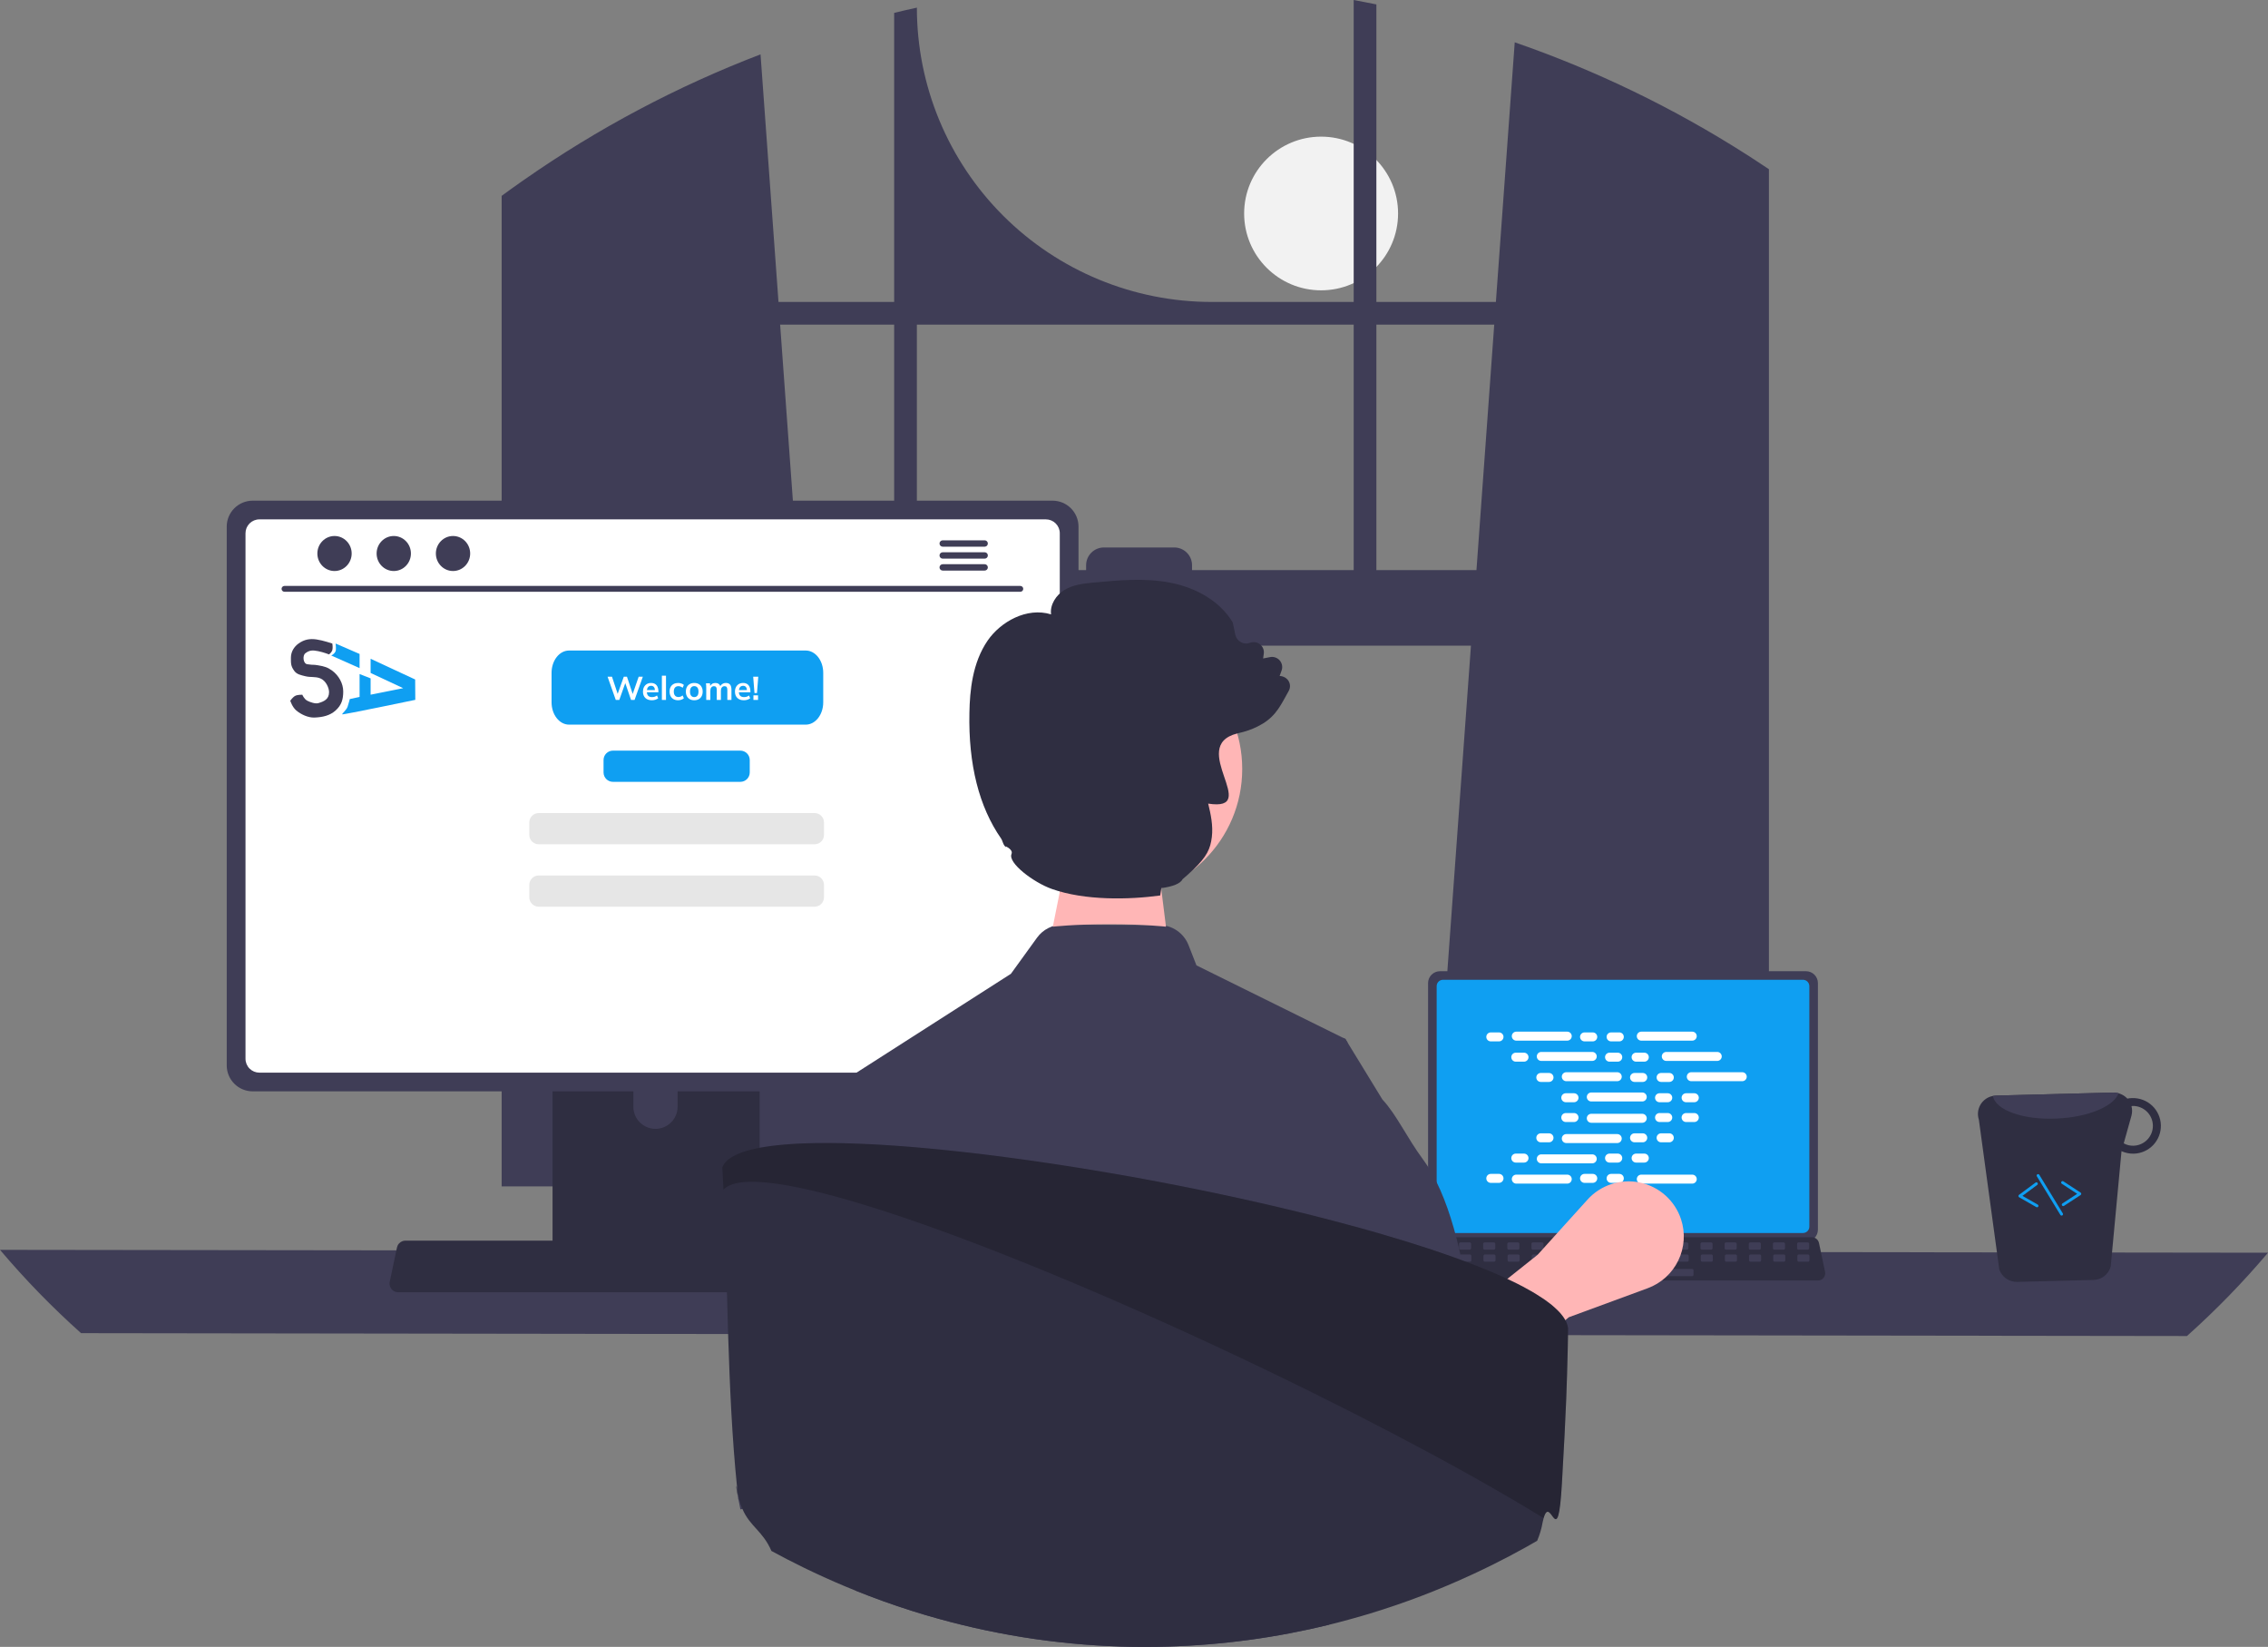 <svg width="551" height="400" viewBox="0 0 551 400" fill="none" xmlns="http://www.w3.org/2000/svg">
<rect x="0" y="0" width="551" height="400" fill="#808080" stroke="none"/>
<g id="home-avatar" clip-path="url(#clip0_2577_824)">
<path id="Vector" d="M320.956 70.515C331.283 70.515 339.655 62.16 339.655 51.852C339.655 41.544 331.283 33.188 320.956 33.188C310.63 33.188 302.258 41.544 302.258 51.852C302.258 62.16 310.63 70.515 320.956 70.515Z" fill="#F2F2F2"/>
<path id="Vector_2" d="M426.073 38.668C425.463 38.263 424.847 37.878 424.238 37.487C406.626 26.244 387.75 17.111 367.998 10.275L363.418 73.338H334.384V1.069C332.556 0.692 330.715 0.336 328.873 0V73.338H294.37C275.375 73.338 257.159 65.806 243.728 52.4C230.297 38.994 222.751 20.811 222.751 1.852V1.852C220.903 2.251 219.068 2.677 217.233 3.131V73.338H189.131L184.768 13.204C164.47 20.974 145.2 31.192 127.386 43.631C127.078 43.84 126.77 44.057 126.469 44.267C124.921 45.35 123.395 46.455 121.875 47.573V288.157H204.698L203.234 267.921L195.181 156.817H357.361L349.307 267.921L347.844 288.157H429.749V41.1C428.531 40.276 427.305 39.465 426.073 38.668ZM217.233 138.469H193.851L189.53 78.846H217.233V138.469ZM328.873 138.469H289.601V137.288C289.601 136.72 289.489 136.158 289.271 135.633C289.053 135.108 288.733 134.632 288.331 134.231C287.928 133.83 287.45 133.511 286.924 133.295C286.398 133.078 285.835 132.967 285.266 132.968H268.193C267.625 132.968 267.062 133.079 266.537 133.296C266.011 133.513 265.534 133.832 265.132 134.233C264.73 134.634 264.412 135.11 264.194 135.634C263.977 136.159 263.865 136.72 263.865 137.288V138.469H222.751V78.846H328.873V138.469ZM334.384 138.469V78.846H363.019L358.698 138.469H334.384Z" fill="#3F3D56"/>
<path id="Vector_3" d="M0 303.563C6.084 310.758 12.664 317.52 19.692 323.799L531.308 324.498C538.336 318.219 544.916 311.457 551 304.262L0 303.563Z" fill="#3F3D56"/>
<path id="Vector_4" d="M346.943 238.767V298.673C346.944 299.437 347.248 300.169 347.789 300.709C348.33 301.248 349.063 301.552 349.828 301.553H438.768C439.532 301.552 440.266 301.248 440.807 300.709C441.347 300.169 441.651 299.437 441.652 298.673V238.767C441.65 238.005 441.346 237.274 440.805 236.735C440.264 236.196 439.532 235.892 438.768 235.891H349.828C349.064 235.892 348.331 236.196 347.79 236.735C347.25 237.274 346.945 238.005 346.943 238.767V238.767Z" fill="#3F3D56"/>
<path id="Vector_5" d="M349.03 239.513V297.934C349.03 298.342 349.193 298.733 349.482 299.022C349.771 299.31 350.163 299.472 350.571 299.473H438.027C438.436 299.472 438.827 299.31 439.116 299.022C439.405 298.733 439.568 298.342 439.569 297.934V239.513C439.569 239.104 439.406 238.713 439.117 238.424C438.828 238.135 438.436 237.972 438.027 237.971H350.571C350.162 237.972 349.77 238.135 349.481 238.424C349.192 238.713 349.03 239.104 349.03 239.513V239.513Z" fill="#0F9FF2"/>
<path id="Vector_6" d="M345.083 310.357C345.246 310.56 345.453 310.725 345.689 310.837C345.924 310.95 346.183 311.008 346.444 311.006H441.677C441.938 311.006 442.195 310.948 442.43 310.836C442.665 310.724 442.872 310.561 443.036 310.359C443.2 310.157 443.317 309.921 443.378 309.669C443.44 309.416 443.444 309.153 443.39 308.899L441.912 301.89C441.851 301.604 441.719 301.338 441.528 301.116C441.338 300.894 441.095 300.723 440.821 300.619C440.623 300.541 440.412 300.502 440.199 300.502H347.916C347.704 300.502 347.493 300.541 347.295 300.619C347.021 300.723 346.778 300.894 346.587 301.116C346.397 301.338 346.265 301.604 346.203 301.89L344.725 308.899C344.673 309.153 344.677 309.416 344.739 309.668C344.801 309.92 344.919 310.155 345.083 310.357V310.357Z" fill="#2F2E41"/>
<path id="Vector_7" d="M436.932 303.521H439.181C439.37 303.521 439.523 303.368 439.523 303.18V302.105C439.523 301.917 439.37 301.764 439.181 301.764H436.932C436.743 301.764 436.59 301.917 436.59 302.105V303.18C436.59 303.368 436.743 303.521 436.932 303.521Z" fill="#3F3D56"/>
<path id="Vector_8" d="M431.065 303.521H433.315C433.504 303.521 433.657 303.368 433.657 303.18V302.105C433.657 301.917 433.504 301.764 433.315 301.764H431.065C430.877 301.764 430.724 301.917 430.724 302.105V303.18C430.724 303.368 430.877 303.521 431.065 303.521Z" fill="#3F3D56"/>
<path id="Vector_9" d="M425.199 303.521H427.448C427.637 303.521 427.79 303.368 427.79 303.18V302.105C427.79 301.917 427.637 301.764 427.448 301.764H425.199C425.01 301.764 424.857 301.917 424.857 302.105V303.18C424.857 303.368 425.01 303.521 425.199 303.521Z" fill="#3F3D56"/>
<path id="Vector_10" d="M419.332 303.521H421.582C421.771 303.521 421.924 303.368 421.924 303.18V302.105C421.924 301.917 421.771 301.764 421.582 301.764H419.332C419.144 301.764 418.991 301.917 418.991 302.105V303.18C418.991 303.368 419.144 303.521 419.332 303.521Z" fill="#3F3D56"/>
<path id="Vector_11" d="M413.466 303.521H415.716C415.905 303.521 416.058 303.368 416.058 303.18V302.105C416.058 301.917 415.905 301.764 415.716 301.764H413.466C413.278 301.764 413.125 301.917 413.125 302.105V303.18C413.125 303.368 413.278 303.521 413.466 303.521Z" fill="#3F3D56"/>
<path id="Vector_12" d="M407.6 303.521H409.85C410.038 303.521 410.191 303.368 410.191 303.18V302.105C410.191 301.917 410.038 301.764 409.85 301.764H407.6C407.411 301.764 407.258 301.917 407.258 302.105V303.18C407.258 303.368 407.411 303.521 407.6 303.521Z" fill="#3F3D56"/>
<path id="Vector_13" d="M401.734 303.521H403.983C404.172 303.521 404.325 303.368 404.325 303.18V302.105C404.325 301.917 404.172 301.764 403.983 301.764H401.734C401.545 301.764 401.392 301.917 401.392 302.105V303.18C401.392 303.368 401.545 303.521 401.734 303.521Z" fill="#3F3D56"/>
<path id="Vector_14" d="M395.868 303.521H398.117C398.306 303.521 398.459 303.368 398.459 303.18V302.105C398.459 301.917 398.306 301.764 398.117 301.764H395.868C395.679 301.764 395.526 301.917 395.526 302.105V303.18C395.526 303.368 395.679 303.521 395.868 303.521Z" fill="#3F3D56"/>
<path id="Vector_15" d="M390.001 303.521H392.251C392.44 303.521 392.593 303.368 392.593 303.18V302.105C392.593 301.917 392.44 301.764 392.251 301.764H390.001C389.813 301.764 389.66 301.917 389.66 302.105V303.18C389.66 303.368 389.813 303.521 390.001 303.521Z" fill="#3F3D56"/>
<path id="Vector_16" d="M384.135 303.521H386.384C386.573 303.521 386.726 303.368 386.726 303.18V302.105C386.726 301.917 386.573 301.764 386.384 301.764H384.135C383.946 301.764 383.793 301.917 383.793 302.105V303.18C383.793 303.368 383.946 303.521 384.135 303.521Z" fill="#3F3D56"/>
<path id="Vector_17" d="M378.269 303.521H380.518C380.707 303.521 380.86 303.368 380.86 303.18V302.105C380.86 301.917 380.707 301.764 380.518 301.764H378.269C378.08 301.764 377.927 301.917 377.927 302.105V303.18C377.927 303.368 378.08 303.521 378.269 303.521Z" fill="#3F3D56"/>
<path id="Vector_18" d="M372.402 303.521H374.652C374.841 303.521 374.994 303.368 374.994 303.18V302.105C374.994 301.917 374.841 301.764 374.652 301.764H372.402C372.214 301.764 372.06 301.917 372.06 302.105V303.18C372.06 303.368 372.214 303.521 372.402 303.521Z" fill="#3F3D56"/>
<path id="Vector_19" d="M366.536 303.521H368.786C368.974 303.521 369.127 303.368 369.127 303.18V302.105C369.127 301.917 368.974 301.764 368.786 301.764H366.536C366.347 301.764 366.194 301.917 366.194 302.105V303.18C366.194 303.368 366.347 303.521 366.536 303.521Z" fill="#3F3D56"/>
<path id="Vector_20" d="M360.67 303.521H362.919C363.108 303.521 363.261 303.368 363.261 303.18V302.105C363.261 301.917 363.108 301.764 362.919 301.764H360.67C360.481 301.764 360.328 301.917 360.328 302.105V303.18C360.328 303.368 360.481 303.521 360.67 303.521Z" fill="#3F3D56"/>
<path id="Vector_21" d="M354.804 303.521H357.053C357.242 303.521 357.395 303.368 357.395 303.18V302.105C357.395 301.917 357.242 301.764 357.053 301.764H354.804C354.615 301.764 354.462 301.917 354.462 302.105V303.18C354.462 303.368 354.615 303.521 354.804 303.521Z" fill="#3F3D56"/>
<path id="Vector_22" d="M348.937 303.521H351.186C351.375 303.521 351.528 303.368 351.528 303.18V302.105C351.528 301.917 351.375 301.764 351.186 301.764H348.937C348.748 301.764 348.595 301.917 348.595 302.105V303.18C348.595 303.368 348.748 303.521 348.937 303.521Z" fill="#3F3D56"/>
<path id="Vector_23" d="M437.001 306.448H439.25C439.439 306.448 439.592 306.296 439.592 306.107V305.033C439.592 304.845 439.439 304.692 439.25 304.692H437.001C436.812 304.692 436.659 304.845 436.659 305.033V306.107C436.659 306.296 436.812 306.448 437.001 306.448Z" fill="#3F3D56"/>
<path id="Vector_24" d="M431.135 306.448H433.384C433.573 306.448 433.726 306.296 433.726 306.107V305.033C433.726 304.845 433.573 304.692 433.384 304.692H431.135C430.946 304.692 430.793 304.845 430.793 305.033V306.107C430.793 306.296 430.946 306.448 431.135 306.448Z" fill="#3F3D56"/>
<path id="Vector_25" d="M425.269 306.448H427.518C427.707 306.448 427.86 306.296 427.86 306.107V305.033C427.86 304.845 427.707 304.692 427.518 304.692H425.269C425.08 304.692 424.927 304.845 424.927 305.033V306.107C424.927 306.296 425.08 306.448 425.269 306.448Z" fill="#3F3D56"/>
<path id="Vector_26" d="M419.402 306.448H421.651C421.84 306.448 421.993 306.296 421.993 306.107V305.033C421.993 304.845 421.84 304.692 421.651 304.692H419.402C419.213 304.692 419.06 304.845 419.06 305.033V306.107C419.06 306.296 419.213 306.448 419.402 306.448Z" fill="#3F3D56"/>
<path id="Vector_27" d="M413.536 306.448H415.785C415.974 306.448 416.127 306.296 416.127 306.107V305.033C416.127 304.845 415.974 304.692 415.785 304.692H413.536C413.347 304.692 413.194 304.845 413.194 305.033V306.107C413.194 306.296 413.347 306.448 413.536 306.448Z" fill="#3F3D56"/>
<path id="Vector_28" d="M407.669 306.448H409.919C410.108 306.448 410.261 306.296 410.261 306.107V305.033C410.261 304.845 410.108 304.692 409.919 304.692H407.669C407.481 304.692 407.328 304.845 407.328 305.033V306.107C407.328 306.296 407.481 306.448 407.669 306.448Z" fill="#3F3D56"/>
<path id="Vector_29" d="M401.803 306.448H404.053C404.241 306.448 404.395 306.296 404.395 306.107V305.033C404.395 304.845 404.241 304.692 404.053 304.692H401.803C401.614 304.692 401.461 304.845 401.461 305.033V306.107C401.461 306.296 401.614 306.448 401.803 306.448Z" fill="#3F3D56"/>
<path id="Vector_30" d="M395.937 306.448H398.186C398.375 306.448 398.528 306.296 398.528 306.107V305.033C398.528 304.845 398.375 304.692 398.186 304.692H395.937C395.748 304.692 395.595 304.845 395.595 305.033V306.107C395.595 306.296 395.748 306.448 395.937 306.448Z" fill="#3F3D56"/>
<path id="Vector_31" d="M390.07 306.448H392.32C392.509 306.448 392.662 306.296 392.662 306.107V305.033C392.662 304.845 392.509 304.692 392.32 304.692H390.07C389.882 304.692 389.729 304.845 389.729 305.033V306.107C389.729 306.296 389.882 306.448 390.07 306.448Z" fill="#3F3D56"/>
<path id="Vector_32" d="M384.204 306.448H386.454C386.642 306.448 386.795 306.296 386.795 306.107V305.033C386.795 304.845 386.642 304.692 386.454 304.692H384.204C384.015 304.692 383.862 304.845 383.862 305.033V306.107C383.862 306.296 384.015 306.448 384.204 306.448Z" fill="#3F3D56"/>
<path id="Vector_33" d="M378.338 306.448H380.587C380.776 306.448 380.929 306.296 380.929 306.107V305.033C380.929 304.845 380.776 304.692 380.587 304.692H378.338C378.149 304.692 377.996 304.845 377.996 305.033V306.107C377.996 306.296 378.149 306.448 378.338 306.448Z" fill="#3F3D56"/>
<path id="Vector_34" d="M372.472 306.448H374.721C374.91 306.448 375.063 306.296 375.063 306.107V305.033C375.063 304.845 374.91 304.692 374.721 304.692H372.472C372.283 304.692 372.13 304.845 372.13 305.033V306.107C372.13 306.296 372.283 306.448 372.472 306.448Z" fill="#3F3D56"/>
<path id="Vector_35" d="M366.606 306.448H368.855C369.044 306.448 369.197 306.296 369.197 306.107V305.033C369.197 304.845 369.044 304.692 368.855 304.692H366.606C366.417 304.692 366.264 304.845 366.264 305.033V306.107C366.264 306.296 366.417 306.448 366.606 306.448Z" fill="#3F3D56"/>
<path id="Vector_36" d="M360.739 306.448H362.989C363.177 306.448 363.331 306.296 363.331 306.107V305.033C363.331 304.845 363.177 304.692 362.989 304.692H360.739C360.55 304.692 360.397 304.845 360.397 305.033V306.107C360.397 306.296 360.55 306.448 360.739 306.448Z" fill="#3F3D56"/>
<path id="Vector_37" d="M354.873 306.448H357.122C357.311 306.448 357.464 306.296 357.464 306.107V305.033C357.464 304.845 357.311 304.692 357.122 304.692H354.873C354.684 304.692 354.531 304.845 354.531 305.033V306.107C354.531 306.296 354.684 306.448 354.873 306.448Z" fill="#3F3D56"/>
<path id="Vector_38" d="M349.006 306.448H351.256C351.445 306.448 351.598 306.296 351.598 306.107V305.033C351.598 304.845 351.445 304.692 351.256 304.692H349.006C348.818 304.692 348.664 304.845 348.664 305.033V306.107C348.664 306.296 348.818 306.448 349.006 306.448Z" fill="#3F3D56"/>
<path id="Vector_39" d="M388.311 309.962H411.092C411.281 309.962 411.434 309.809 411.434 309.621V308.546C411.434 308.358 411.281 308.205 411.092 308.205H388.311C388.122 308.205 387.969 308.358 387.969 308.546V309.621C387.969 309.809 388.122 309.962 388.311 309.962Z" fill="#3F3D56"/>
<path id="Vector_40" d="M364.174 250.752H362.183C361.579 250.752 361.09 251.241 361.09 251.843C361.09 252.446 361.579 252.934 362.183 252.934H364.174C364.778 252.934 365.268 252.446 365.268 251.843C365.268 251.241 364.778 250.752 364.174 250.752Z" fill="white"/>
<path id="Vector_41" d="M386.95 250.752H384.958C384.355 250.752 383.865 251.241 383.865 251.843C383.865 252.446 384.355 252.934 384.958 252.934H386.95C387.554 252.934 388.043 252.446 388.043 251.843C388.043 251.241 387.554 250.752 386.95 250.752Z" fill="white"/>
<path id="Vector_42" d="M393.403 250.752H391.412C390.808 250.752 390.318 251.241 390.318 251.843C390.318 252.446 390.808 252.934 391.412 252.934H393.403C394.007 252.934 394.496 252.446 394.496 251.843C394.496 251.241 394.007 250.752 393.403 250.752Z" fill="white"/>
<path id="Vector_43" d="M380.755 250.57H368.378C367.774 250.57 367.285 251.059 367.285 251.661C367.285 252.264 367.774 252.753 368.378 252.753H380.755C381.358 252.753 381.848 252.264 381.848 251.661C381.848 251.059 381.358 250.57 380.755 250.57Z" fill="white"/>
<path id="Vector_44" d="M411.122 250.57H398.746C398.142 250.57 397.652 251.059 397.652 251.661C397.652 252.264 398.142 252.753 398.746 252.753H411.122C411.726 252.753 412.216 252.264 412.216 251.661C412.216 251.059 411.726 250.57 411.122 250.57Z" fill="white"/>
<path id="Vector_45" d="M370.248 255.678H368.256C367.653 255.678 367.163 256.166 367.163 256.769C367.163 257.371 367.653 257.86 368.256 257.86H370.248C370.851 257.86 371.341 257.371 371.341 256.769C371.341 256.166 370.851 255.678 370.248 255.678Z" fill="white"/>
<path id="Vector_46" d="M393.024 255.678H391.032C390.428 255.678 389.939 256.166 389.939 256.769C389.939 257.371 390.428 257.86 391.032 257.86H393.024C393.627 257.86 394.117 257.371 394.117 256.769C394.117 256.166 393.627 255.678 393.024 255.678Z" fill="white"/>
<path id="Vector_47" d="M399.476 255.678H397.485C396.881 255.678 396.392 256.166 396.392 256.769C396.392 257.371 396.881 257.86 397.485 257.86H399.476C400.08 257.86 400.569 257.371 400.569 256.769C400.569 256.166 400.08 255.678 399.476 255.678Z" fill="white"/>
<path id="Vector_48" d="M386.828 255.496H374.452C373.848 255.496 373.358 255.984 373.358 256.587C373.358 257.189 373.848 257.678 374.452 257.678H386.828C387.432 257.678 387.922 257.189 387.922 256.587C387.922 255.984 387.432 255.496 386.828 255.496Z" fill="white"/>
<path id="Vector_49" d="M417.196 255.496H404.819C404.215 255.496 403.726 255.984 403.726 256.587C403.726 257.189 404.215 257.678 404.819 257.678H417.196C417.799 257.678 418.289 257.189 418.289 256.587C418.289 255.984 417.799 255.496 417.196 255.496Z" fill="white"/>
<path id="Vector_50" d="M376.321 260.603H374.33C373.726 260.603 373.237 261.092 373.237 261.694C373.237 262.297 373.726 262.785 374.33 262.785H376.321C376.925 262.785 377.415 262.297 377.415 261.694C377.415 261.092 376.925 260.603 376.321 260.603Z" fill="white"/>
<path id="Vector_51" d="M399.097 260.603H397.105C396.502 260.603 396.012 261.092 396.012 261.694C396.012 262.297 396.502 262.785 397.105 262.785H399.097C399.701 262.785 400.19 262.297 400.19 261.694C400.19 261.092 399.701 260.603 399.097 260.603Z" fill="white"/>
<path id="Vector_52" d="M405.55 260.603H403.559C402.955 260.603 402.465 261.092 402.465 261.694C402.465 262.297 402.955 262.785 403.559 262.785H405.55C406.154 262.785 406.643 262.297 406.643 261.694C406.643 261.092 406.154 260.603 405.55 260.603Z" fill="white"/>
<path id="Vector_53" d="M392.902 260.421H380.525C379.921 260.421 379.432 260.91 379.432 261.512C379.432 262.115 379.921 262.603 380.525 262.603H392.902C393.505 262.603 393.995 262.115 393.995 261.512C393.995 260.91 393.505 260.421 392.902 260.421Z" fill="white"/>
<path id="Vector_54" d="M423.269 260.421H410.892C410.288 260.421 409.799 260.91 409.799 261.512C409.799 262.115 410.288 262.603 410.892 262.603H423.269C423.873 262.603 424.362 262.115 424.362 261.512C424.362 260.91 423.873 260.421 423.269 260.421Z" fill="white"/>
<path id="Vector_55" d="M382.395 265.529H380.403C379.8 265.529 379.31 266.017 379.31 266.62C379.31 267.222 379.8 267.711 380.403 267.711H382.395C382.998 267.711 383.488 267.222 383.488 266.62C383.488 266.017 382.998 265.529 382.395 265.529Z" fill="white"/>
<path id="Vector_56" d="M405.171 265.529H403.179C402.575 265.529 402.086 266.017 402.086 266.62C402.086 267.222 402.575 267.711 403.179 267.711H405.171C405.774 267.711 406.264 267.222 406.264 266.62C406.264 266.017 405.774 265.529 405.171 265.529Z" fill="white"/>
<path id="Vector_57" d="M411.623 265.529H409.632C409.028 265.529 408.539 266.017 408.539 266.62C408.539 267.222 409.028 267.711 409.632 267.711H411.623C412.227 267.711 412.717 267.222 412.717 266.62C412.717 266.017 412.227 265.529 411.623 265.529Z" fill="white"/>
<path id="Vector_58" d="M398.975 265.347H386.599C385.995 265.347 385.505 265.835 385.505 266.438C385.505 267.04 385.995 267.529 386.599 267.529H398.975C399.579 267.529 400.069 267.04 400.069 266.438C400.069 265.835 399.579 265.347 398.975 265.347Z" fill="white"/>
<path id="Vector_59" d="M386.95 285.115H384.958C384.355 285.115 383.865 285.603 383.865 286.206C383.865 286.808 384.355 287.297 384.958 287.297H386.95C387.554 287.297 388.043 286.808 388.043 286.206C388.043 285.603 387.554 285.115 386.95 285.115Z" fill="white"/>
<path id="Vector_60" d="M393.403 285.115H391.412C390.808 285.115 390.318 285.603 390.318 286.206C390.318 286.808 390.808 287.297 391.412 287.297H393.403C394.007 287.297 394.496 286.808 394.496 286.206C394.496 285.603 394.007 285.115 393.403 285.115Z" fill="white"/>
<path id="Vector_61" d="M411.122 285.297H398.746C398.142 285.297 397.652 285.785 397.652 286.388C397.652 286.99 398.142 287.479 398.746 287.479H411.122C411.726 287.479 412.216 286.99 412.216 286.388C412.216 285.785 411.726 285.297 411.122 285.297Z" fill="white"/>
<path id="Vector_62" d="M364.174 285.115H362.183C361.579 285.115 361.09 285.603 361.09 286.206C361.09 286.808 361.579 287.297 362.183 287.297H364.174C364.778 287.297 365.268 286.808 365.268 286.206C365.268 285.603 364.778 285.115 364.174 285.115Z" fill="white"/>
<path id="Vector_63" d="M380.755 285.297H368.378C367.774 285.297 367.285 285.785 367.285 286.388C367.285 286.99 367.774 287.479 368.378 287.479H380.755C381.358 287.479 381.848 286.99 381.848 286.388C381.848 285.785 381.358 285.297 380.755 285.297Z" fill="white"/>
<path id="Vector_64" d="M370.248 280.189H368.256C367.653 280.189 367.163 280.677 367.163 281.28C367.163 281.883 367.653 282.371 368.256 282.371H370.248C370.851 282.371 371.341 281.883 371.341 281.28C371.341 280.677 370.851 280.189 370.248 280.189Z" fill="white"/>
<path id="Vector_65" d="M393.024 280.189H391.032C390.428 280.189 389.939 280.677 389.939 281.28C389.939 281.883 390.428 282.371 391.032 282.371H393.024C393.627 282.371 394.117 281.883 394.117 281.28C394.117 280.677 393.627 280.189 393.024 280.189Z" fill="white"/>
<path id="Vector_66" d="M399.476 280.189H397.485C396.881 280.189 396.392 280.677 396.392 281.28C396.392 281.883 396.881 282.371 397.485 282.371H399.476C400.08 282.371 400.569 281.883 400.569 281.28C400.569 280.677 400.08 280.189 399.476 280.189Z" fill="white"/>
<path id="Vector_67" d="M386.828 280.371H374.452C373.848 280.371 373.358 280.859 373.358 281.462C373.358 282.065 373.848 282.553 374.452 282.553H386.828C387.432 282.553 387.922 282.065 387.922 281.462C387.922 280.859 387.432 280.371 386.828 280.371Z" fill="white"/>
<path id="Vector_68" d="M376.321 275.264H374.33C373.726 275.264 373.237 275.752 373.237 276.355C373.237 276.957 373.726 277.446 374.33 277.446H376.321C376.925 277.446 377.415 276.957 377.415 276.355C377.415 275.752 376.925 275.264 376.321 275.264Z" fill="white"/>
<path id="Vector_69" d="M399.097 275.264H397.105C396.502 275.264 396.012 275.752 396.012 276.355C396.012 276.957 396.502 277.446 397.105 277.446H399.097C399.701 277.446 400.19 276.957 400.19 276.355C400.19 275.752 399.701 275.264 399.097 275.264Z" fill="white"/>
<path id="Vector_70" d="M405.55 275.264H403.559C402.955 275.264 402.465 275.752 402.465 276.355C402.465 276.957 402.955 277.446 403.559 277.446H405.55C406.154 277.446 406.643 276.957 406.643 276.355C406.643 275.752 406.154 275.264 405.55 275.264Z" fill="white"/>
<path id="Vector_71" d="M392.902 275.445H380.525C379.921 275.445 379.432 275.934 379.432 276.537C379.432 277.139 379.921 277.628 380.525 277.628H392.902C393.505 277.628 393.995 277.139 393.995 276.537C393.995 275.934 393.505 275.445 392.902 275.445Z" fill="white"/>
<path id="Vector_72" d="M382.395 270.338H380.403C379.8 270.338 379.31 270.827 379.31 271.429C379.31 272.032 379.8 272.52 380.403 272.52H382.395C382.998 272.52 383.488 272.032 383.488 271.429C383.488 270.827 382.998 270.338 382.395 270.338Z" fill="white"/>
<path id="Vector_73" d="M405.171 270.338H403.179C402.575 270.338 402.086 270.827 402.086 271.429C402.086 272.032 402.575 272.52 403.179 272.52H405.171C405.774 272.52 406.264 272.032 406.264 271.429C406.264 270.827 405.774 270.338 405.171 270.338Z" fill="white"/>
<path id="Vector_74" d="M411.623 270.338H409.632C409.028 270.338 408.539 270.827 408.539 271.429C408.539 272.032 409.028 272.52 409.632 272.52H411.623C412.227 272.52 412.717 272.032 412.717 271.429C412.717 270.827 412.227 270.338 411.623 270.338Z" fill="white"/>
<path id="Vector_75" d="M398.975 270.52H386.599C385.995 270.52 385.505 271.008 385.505 271.611C385.505 272.214 385.995 272.702 386.599 272.702H398.975C399.579 272.702 400.069 272.214 400.069 271.611C400.069 271.008 399.579 270.52 398.975 270.52Z" fill="white"/>
<path id="Vector_76" d="M353.587 342.84L344.239 328.09L373.582 304.742L385.694 291.348C387.267 289.608 389.271 288.311 391.504 287.586C393.737 286.861 396.122 286.734 398.42 287.217C400.718 287.7 402.849 288.776 404.6 290.339C406.35 291.902 407.659 293.895 408.396 296.121C409.488 299.419 409.253 303.012 407.741 306.141C406.229 309.269 403.559 311.69 400.293 312.89L381.141 319.933L353.587 342.84Z" fill="#FFB6B6"/>
<path id="Vector_77" d="M134.238 235.894V307.582H184.554V235.894C184.555 235.379 184.39 234.876 184.084 234.461C183.777 234.046 183.346 233.74 182.852 233.588C182.62 233.511 182.376 233.473 182.131 233.476H136.668C136.35 233.475 136.034 233.537 135.739 233.659C135.445 233.78 135.177 233.958 134.951 234.182C134.725 234.407 134.546 234.674 134.424 234.968C134.302 235.261 134.239 235.576 134.238 235.894V235.894ZM153.874 260.527C153.887 259.113 154.459 257.762 155.465 256.768C156.471 255.773 157.83 255.215 159.246 255.215C160.662 255.215 162.02 255.773 163.026 256.768C164.032 257.762 164.604 259.113 164.617 260.527V268.845C164.61 270.262 164.04 271.618 163.034 272.618C162.027 273.617 160.665 274.178 159.246 274.178C157.826 274.178 156.464 273.617 155.457 272.618C154.451 271.618 153.882 270.262 153.874 268.845V260.527Z" fill="#2F2E41"/>
<path id="Vector_78" d="M134.084 305.29V312.203C134.085 312.561 134.228 312.904 134.481 313.158C134.734 313.412 135.077 313.556 135.436 313.559H183.356C183.715 313.557 184.059 313.413 184.312 313.159C184.566 312.905 184.708 312.561 184.708 312.203V305.29H134.084Z" fill="#3F3D56"/>
<path id="Vector_79" d="M55.084 127.887V258.779C55.086 260.447 55.75 262.046 56.932 263.226C58.114 264.405 59.716 265.069 61.387 265.07H255.717C257.388 265.069 258.99 264.405 260.172 263.226C261.354 262.046 262.018 260.447 262.019 258.779V127.887C262.015 126.22 261.35 124.623 260.169 123.446C258.987 122.268 257.386 121.605 255.717 121.603H61.387C59.717 121.605 58.117 122.268 56.935 123.446C55.754 124.623 55.089 126.22 55.084 127.887Z" fill="#3F3D56"/>
<path id="Vector_80" d="M59.644 129.516V257.164C59.645 258.056 60.001 258.91 60.632 259.54C61.263 260.17 62.119 260.525 63.012 260.526H254.099C254.992 260.525 255.848 260.17 256.479 259.54C257.111 258.91 257.466 258.056 257.468 257.164V129.516C257.468 128.623 257.113 127.767 256.481 127.136C255.85 126.504 254.993 126.148 254.099 126.146H63.012C62.118 126.148 61.261 126.504 60.63 127.136C59.998 127.767 59.644 128.623 59.644 129.516Z" fill="white"/>
<path id="Vector_81" d="M95.106 313.09C95.301 313.334 95.548 313.53 95.829 313.664C96.111 313.799 96.419 313.868 96.731 313.866H210.415C210.726 313.866 211.033 313.796 211.314 313.663C211.594 313.529 211.842 313.335 212.037 313.094C212.233 312.853 212.373 312.571 212.446 312.269C212.519 311.968 212.524 311.654 212.46 311.35L210.695 302.983C210.622 302.642 210.465 302.324 210.237 302.059C210.01 301.794 209.72 301.591 209.393 301.466C209.156 301.374 208.905 301.326 208.651 301.326H98.489C98.234 301.326 97.983 301.374 97.746 301.466C97.419 301.591 97.129 301.794 96.902 302.059C96.674 302.324 96.517 302.642 96.444 302.983L94.679 311.35C94.616 311.653 94.622 311.967 94.696 312.268C94.77 312.569 94.91 312.85 95.106 313.09Z" fill="#2F2E41"/>
<path id="Vector_82" d="M247.898 143.731H69.098C68.912 143.727 68.736 143.65 68.606 143.517C68.476 143.385 68.403 143.207 68.403 143.021C68.403 142.835 68.476 142.657 68.606 142.525C68.736 142.392 68.912 142.315 69.098 142.311H247.898C248.084 142.315 248.261 142.392 248.391 142.525C248.521 142.657 248.593 142.835 248.593 143.021C248.593 143.207 248.521 143.385 248.391 143.517C248.261 143.65 248.084 143.727 247.898 143.731V143.731Z" fill="#3F3D56"/>
<path id="Vector_83" d="M81.269 138.688C83.57 138.688 85.436 136.784 85.436 134.436C85.436 132.087 83.57 130.184 81.269 130.184C78.968 130.184 77.102 132.087 77.102 134.436C77.102 136.784 78.968 138.688 81.269 138.688Z" fill="#3F3D56"/>
<path id="Vector_84" d="M95.665 138.688C97.966 138.688 99.832 136.784 99.832 134.436C99.832 132.087 97.966 130.184 95.665 130.184C93.363 130.184 91.498 132.087 91.498 134.436C91.498 136.784 93.363 138.688 95.665 138.688Z" fill="#3F3D56"/>
<path id="Vector_85" d="M110.06 138.688C112.361 138.688 114.227 136.784 114.227 134.436C114.227 132.087 112.361 130.184 110.06 130.184C107.758 130.184 105.893 132.087 105.893 134.436C105.893 136.784 107.758 138.688 110.06 138.688Z" fill="#3F3D56"/>
<path id="Vector_86" d="M239.23 131.235H229.006C228.803 131.24 228.611 131.323 228.47 131.468C228.329 131.612 228.25 131.806 228.25 132.008C228.25 132.209 228.329 132.403 228.47 132.548C228.611 132.692 228.803 132.775 229.006 132.78H239.23C239.433 132.777 239.627 132.694 239.77 132.55C239.913 132.405 239.993 132.211 239.993 132.008C239.993 131.805 239.913 131.61 239.77 131.465C239.627 131.321 239.433 131.238 239.23 131.235Z" fill="#3F3D56"/>
<path id="Vector_87" d="M239.23 134.136H229.005C228.803 134.14 228.611 134.224 228.469 134.368C228.328 134.513 228.249 134.706 228.249 134.908C228.249 135.11 228.328 135.304 228.469 135.449C228.611 135.593 228.803 135.676 229.005 135.681H239.23C239.433 135.678 239.628 135.596 239.771 135.451C239.914 135.307 239.994 135.112 239.994 134.908C239.994 134.705 239.914 134.51 239.771 134.365C239.628 134.221 239.433 134.138 239.23 134.136V134.136Z" fill="#3F3D56"/>
<path id="Vector_88" d="M239.23 137.037H229.006C228.803 137.041 228.611 137.125 228.47 137.269C228.329 137.414 228.25 137.607 228.25 137.809C228.25 138.011 228.329 138.205 228.47 138.349C228.611 138.493 228.803 138.577 229.006 138.581H239.23C239.433 138.579 239.627 138.496 239.77 138.351C239.913 138.207 239.993 138.012 239.993 137.809C239.993 137.606 239.913 137.411 239.77 137.267C239.627 137.122 239.433 137.04 239.23 137.037V137.037Z" fill="#3F3D56"/>
<path id="Vector_89" d="M485.716 308.323C486.025 309.22 486.61 309.996 487.388 310.54C488.166 311.084 489.097 311.368 490.046 311.351L508.598 310.874C509.555 310.856 510.48 310.529 511.235 309.942C511.99 309.355 512.534 308.54 512.787 307.619L515.412 279.599C516.343 280.02 517.357 280.228 518.38 280.207C519.268 280.185 520.143 279.988 520.955 279.629C521.767 279.269 522.5 278.753 523.113 278.11C523.725 277.468 524.204 276.711 524.524 275.883C524.843 275.056 524.996 274.173 524.973 273.287C524.951 272.4 524.754 271.527 524.394 270.716C524.033 269.906 523.516 269.174 522.872 268.563C522.229 267.952 521.47 267.473 520.641 267.154C519.812 266.836 518.928 266.683 518.04 266.705C517.631 266.704 517.224 266.746 516.824 266.832C516.39 266.362 515.861 265.989 515.274 265.736C514.686 265.483 514.051 265.355 513.411 265.362L484.874 266.097C484.637 266.106 484.402 266.135 484.17 266.184C483.544 266.301 482.951 266.55 482.429 266.914C481.908 267.279 481.471 267.751 481.148 268.298C480.824 268.845 480.622 269.456 480.555 270.087C480.487 270.719 480.557 271.358 480.757 271.961L485.716 308.323ZM515.95 277.696L517.818 271.019C518.031 270.248 518.036 269.434 517.833 268.66C517.923 268.66 518.003 268.617 518.094 268.617C519.375 268.59 520.614 269.072 521.54 269.956C522.465 270.84 523.002 272.055 523.032 273.333C523.062 274.611 522.583 275.85 521.7 276.776C520.816 277.702 519.601 278.241 518.32 278.275C517.492 278.301 516.673 278.101 515.95 277.696Z" fill="#2F2E41"/>
<path id="Vector_90" d="M484.17 266.184C484.778 269.654 491.613 272.093 499.832 271.669C507.39 271.322 513.57 268.673 514.702 265.533C514.283 265.41 513.848 265.352 513.411 265.362L484.874 266.097C484.637 266.106 484.402 266.135 484.17 266.184V266.184Z" fill="#3F3D56"/>
<path id="Vector_91" d="M501.339 292.926C501.376 292.917 501.412 292.901 501.444 292.88L505.473 290.248C505.522 290.216 505.562 290.173 505.589 290.121C505.617 290.07 505.632 290.013 505.632 289.955C505.632 289.897 505.617 289.84 505.59 289.789C505.562 289.738 505.522 289.695 505.473 289.663L501.286 286.925C501.247 286.9 501.204 286.882 501.159 286.874C501.114 286.865 501.067 286.865 501.022 286.874C500.977 286.884 500.934 286.902 500.896 286.928C500.858 286.954 500.825 286.987 500.8 287.025C500.775 287.064 500.757 287.107 500.749 287.152C500.74 287.197 500.741 287.243 500.75 287.289C500.76 287.334 500.778 287.376 500.804 287.414C500.83 287.452 500.863 287.485 500.902 287.51L504.642 289.955L501.061 292.295C500.992 292.34 500.941 292.409 500.917 292.488C500.893 292.567 500.899 292.652 500.932 292.728C500.965 292.804 501.024 292.865 501.099 292.901C501.173 292.938 501.258 292.946 501.338 292.926H501.339Z" fill="#0F9FF2"/>
<path id="Vector_92" d="M494.975 293.219C495.043 293.202 495.104 293.165 495.15 293.113C495.197 293.061 495.227 292.997 495.236 292.928C495.246 292.859 495.234 292.789 495.204 292.726C495.173 292.664 495.124 292.612 495.064 292.577L491.35 290.452L494.939 287.791C494.976 287.763 495.007 287.729 495.031 287.69C495.055 287.65 495.07 287.607 495.077 287.561C495.084 287.516 495.081 287.47 495.07 287.425C495.059 287.381 495.039 287.339 495.012 287.302C494.984 287.265 494.95 287.234 494.91 287.211C494.871 287.187 494.827 287.172 494.782 287.165C494.736 287.158 494.69 287.161 494.645 287.172C494.601 287.183 494.559 287.203 494.522 287.23L490.503 290.21C490.457 290.244 490.419 290.29 490.395 290.342C490.37 290.395 490.359 290.453 490.362 290.511C490.366 290.569 490.384 290.625 490.414 290.674C490.445 290.723 490.487 290.764 490.538 290.793L494.715 293.183C494.794 293.229 494.887 293.241 494.975 293.219V293.219Z" fill="#0F9FF2"/>
<path id="Vector_93" d="M500.938 295.233C500.972 295.224 501.004 295.211 501.034 295.192C501.073 295.168 501.108 295.137 501.135 295.1C501.162 295.063 501.182 295.021 501.192 294.976C501.203 294.932 501.205 294.885 501.198 294.84C501.191 294.795 501.175 294.751 501.151 294.712L495.44 285.34C495.392 285.261 495.314 285.204 495.224 285.182C495.133 285.161 495.038 285.175 494.959 285.224C494.88 285.272 494.823 285.349 494.801 285.439C494.779 285.529 494.794 285.624 494.842 285.704L500.553 295.076C500.592 295.14 500.65 295.189 500.72 295.217C500.789 295.246 500.866 295.251 500.938 295.233Z" fill="#0F9FF2"/>
<path id="Vector_94" d="M179.862 182.314H148.915C147.653 182.314 146.629 183.336 146.629 184.596V187.614C146.629 188.874 147.653 189.895 148.915 189.895H179.862C181.124 189.895 182.147 188.874 182.147 187.614V184.596C182.147 183.336 181.124 182.314 179.862 182.314Z" fill="#0F9FF2"/>
<path id="Vector_95" d="M195.752 158H138.248C135.902 158 134 160.425 134 163.417V170.583C134 173.575 135.902 176 138.248 176H195.752C198.098 176 200 173.575 200 170.583V163.417C200 160.425 198.098 158 195.752 158Z" fill="#0F9FF2"/>
<path id="Welcome!" d="M149.598 170L147.606 164.36H148.678L150.214 168.984H149.894L151.55 164.36H152.318L153.854 168.984H153.558L155.166 164.36H156.174L154.166 170H153.31L151.822 165.664H151.998L150.454 170H149.598ZM158.371 170.08C157.694 170.08 157.163 169.893 156.779 169.52C156.395 169.147 156.203 168.635 156.203 167.984C156.203 167.563 156.286 167.195 156.451 166.88C156.616 166.565 156.846 166.32 157.139 166.144C157.438 165.968 157.784 165.88 158.179 165.88C158.568 165.88 158.894 165.963 159.155 166.128C159.416 166.293 159.614 166.525 159.747 166.824C159.886 167.123 159.955 167.472 159.955 167.872V168.136H157.011V167.608H159.243L159.107 167.72C159.107 167.347 159.027 167.061 158.867 166.864C158.712 166.667 158.486 166.568 158.187 166.568C157.856 166.568 157.6 166.685 157.419 166.92C157.243 167.155 157.155 167.483 157.155 167.904V168.008C157.155 168.445 157.262 168.773 157.475 168.992C157.694 169.205 158 169.312 158.395 169.312C158.624 169.312 158.838 169.283 159.035 169.224C159.238 169.16 159.43 169.059 159.611 168.92L159.907 169.592C159.715 169.747 159.486 169.867 159.219 169.952C158.952 170.037 158.67 170.08 158.371 170.08ZM160.802 170V164.112H161.802V170H160.802ZM164.744 170.08C164.328 170.08 163.962 169.995 163.648 169.824C163.338 169.653 163.098 169.411 162.928 169.096C162.757 168.776 162.672 168.397 162.672 167.96C162.672 167.523 162.757 167.149 162.928 166.84C163.104 166.531 163.346 166.293 163.656 166.128C163.965 165.963 164.328 165.88 164.744 165.88C165.01 165.88 165.269 165.923 165.52 166.008C165.776 166.088 165.984 166.205 166.144 166.36L165.84 167.056C165.696 166.923 165.533 166.824 165.352 166.76C165.176 166.691 165.002 166.656 164.832 166.656C164.474 166.656 164.194 166.768 163.992 166.992C163.794 167.216 163.696 167.541 163.696 167.968C163.696 168.395 163.794 168.723 163.992 168.952C164.194 169.181 164.474 169.296 164.832 169.296C164.997 169.296 165.168 169.264 165.344 169.2C165.525 169.136 165.69 169.037 165.84 168.904L166.144 169.592C165.978 169.747 165.768 169.867 165.512 169.952C165.261 170.037 165.005 170.08 164.744 170.08ZM168.665 170.08C168.249 170.08 167.889 169.995 167.585 169.824C167.281 169.653 167.044 169.411 166.873 169.096C166.708 168.781 166.625 168.408 166.625 167.976C166.625 167.544 166.708 167.173 166.873 166.864C167.044 166.549 167.281 166.307 167.585 166.136C167.889 165.965 168.249 165.88 168.665 165.88C169.081 165.88 169.441 165.965 169.745 166.136C170.054 166.307 170.292 166.549 170.457 166.864C170.628 167.173 170.713 167.544 170.713 167.976C170.713 168.408 170.628 168.781 170.457 169.096C170.292 169.411 170.054 169.653 169.745 169.824C169.441 169.995 169.081 170.08 168.665 170.08ZM168.665 169.312C168.98 169.312 169.23 169.203 169.417 168.984C169.604 168.76 169.697 168.424 169.697 167.976C169.697 167.528 169.604 167.195 169.417 166.976C169.23 166.757 168.98 166.648 168.665 166.648C168.35 166.648 168.1 166.757 167.913 166.976C167.726 167.195 167.633 167.528 167.633 167.976C167.633 168.424 167.726 168.76 167.913 168.984C168.1 169.203 168.35 169.312 168.665 169.312ZM171.575 170V166.968C171.575 166.803 171.57 166.635 171.559 166.464C171.549 166.293 171.533 166.125 171.511 165.96H172.479L172.559 166.76H172.463C172.575 166.483 172.746 166.267 172.975 166.112C173.21 165.957 173.487 165.88 173.807 165.88C174.127 165.88 174.391 165.957 174.599 166.112C174.813 166.261 174.962 166.496 175.047 166.816H174.919C175.031 166.528 175.215 166.301 175.471 166.136C175.727 165.965 176.021 165.88 176.351 165.88C176.805 165.88 177.143 166.013 177.367 166.28C177.591 166.547 177.703 166.963 177.703 167.528V170H176.703V167.568C176.703 167.248 176.65 167.019 176.543 166.88C176.437 166.736 176.266 166.664 176.031 166.664C175.754 166.664 175.535 166.763 175.375 166.96C175.215 167.152 175.135 167.413 175.135 167.744V170H174.135V167.568C174.135 167.248 174.082 167.019 173.975 166.88C173.869 166.736 173.698 166.664 173.463 166.664C173.186 166.664 172.967 166.763 172.807 166.96C172.653 167.152 172.575 167.413 172.575 167.744V170H171.575ZM180.723 170.08C180.045 170.08 179.515 169.893 179.131 169.52C178.747 169.147 178.555 168.635 178.555 167.984C178.555 167.563 178.637 167.195 178.803 166.88C178.968 166.565 179.197 166.32 179.491 166.144C179.789 165.968 180.136 165.88 180.531 165.88C180.92 165.88 181.245 165.963 181.507 166.128C181.768 166.293 181.965 166.525 182.099 166.824C182.237 167.123 182.307 167.472 182.307 167.872V168.136H179.363V167.608H181.595L181.459 167.72C181.459 167.347 181.379 167.061 181.219 166.864C181.064 166.667 180.837 166.568 180.539 166.568C180.208 166.568 179.952 166.685 179.771 166.92C179.595 167.155 179.507 167.483 179.507 167.904V168.008C179.507 168.445 179.613 168.773 179.827 168.992C180.045 169.205 180.352 169.312 180.747 169.312C180.976 169.312 181.189 169.283 181.387 169.224C181.589 169.16 181.781 169.059 181.963 168.92L182.259 169.592C182.067 169.747 181.837 169.867 181.571 169.952C181.304 170.037 181.021 170.08 180.723 170.08ZM183.297 168.328L182.985 164.36H184.217L183.905 168.328H183.297ZM183.041 170V168.888H184.161V170H183.041Z" fill="white"/>
<path id="Vector_96" d="M197.9 197.476H130.877C129.614 197.476 128.591 198.498 128.591 199.758V202.776C128.591 204.036 129.614 205.057 130.877 205.057H197.9C199.162 205.057 200.186 204.036 200.186 202.776V199.758C200.186 198.498 199.162 197.476 197.9 197.476Z" fill="#E6E6E6"/>
<path id="Vector_97" d="M197.9 212.638H130.877C129.614 212.638 128.591 213.66 128.591 214.92V217.938C128.591 219.198 129.614 220.219 130.877 220.219H197.9C199.162 220.219 200.186 219.198 200.186 217.938V214.92C200.186 213.66 199.162 212.638 197.9 212.638Z" fill="#E6E6E6"/>
<path id="Vector_98" d="M203.582 263.41L203.733 263.888L203.741 263.904L208.311 277.771L213.567 293.75L223.457 323.78L223.553 328.444V328.46L224.288 365.985L222.251 371.072L224.544 379.413C224.544 379.413 223.489 366.805 217.833 374.045C214.63 378.16 210.883 382.37 207.808 386.317C212.289 388.127 216.843 389.764 221.468 391.229C222.467 391.548 223.473 391.851 224.48 392.154C224.696 392.218 224.911 392.281 225.127 392.345C240.46 396.871 256.311 399.414 272.292 399.912C273.123 399.936 273.938 399.952 274.728 399.968C275.008 399.976 275.28 399.984 275.551 399.984C276.446 399.992 277.333 400 278.227 400C280.033 400 281.83 399.973 283.62 399.92C296.864 399.548 310.032 397.77 322.9 394.618C322.812 389.315 322.572 383.119 322.229 376.501C322.069 373.256 318.482 369.739 318.267 366.343C318.115 363.791 321.334 361.391 321.166 358.799C320.08 342.844 318.722 348.969 317.715 337.67C317.611 336.561 317.516 335.501 317.428 334.488C316.781 327.232 316.333 322.695 316.333 322.695L320.631 295.656L327.382 253.203L326.862 252.35L326.279 252.063L290.674 234.473L288.74 229.529C288.177 228.105 287.2 226.881 285.934 226.016C284.669 225.151 283.173 224.683 281.639 224.673L258.184 224.577C256.967 224.572 255.766 224.856 254.681 225.407C253.596 225.957 252.658 226.758 251.945 227.743L245.594 236.522L203.582 263.41Z" fill="#3F3D56"/>
<path id="Vector 1" d="M255.779 225.075L257.572 216.119L282.074 215.522L283.269 225.075C283.269 225.075 278.186 224.478 269.524 224.478C260.862 224.478 255.779 225.075 255.779 225.075Z" fill="#FFB6B6"/>
<path id="Vector_99" d="M228.866 317.097L223.553 328.444L219.926 336.195L213.687 368.8L210.564 372.109L207.887 360.394L179.878 366.602C178.959 361.507 179.632 366.774 179.064 361.185C179.224 361.025 179.392 360.866 179.56 360.706C180.007 360.291 180.383 359.901 180.375 359.526C180.055 340.245 181.014 307.433 189.018 287.555C190.272 284.309 191.925 281.231 193.939 278.393C194.099 278.177 194.251 277.962 194.403 277.747C198.093 272.588 200.426 267.508 203.733 263.896V263.888C203.754 263.872 203.773 263.853 203.789 263.832C203.801 263.827 203.812 263.818 203.821 263.809L226.541 251.784L227.516 279.118L228.211 298.766L228.866 317.097Z" fill="#3F3D56"/>
<path id="Vector_100" d="M310.789 320.32L317.424 334.492L319.741 339.428L325.978 372.03L329.091 375.331L331.774 363.619L333.034 363.361L355.764 358.662L362.389 379.664C363.883 377.181 364.471 374.259 364.055 371.392C363.639 368.526 362.244 365.891 360.106 363.933C359.653 363.524 359.276 363.126 359.287 362.75C359.664 340.073 358.274 298.665 345.724 281.622C341.738 276.213 339.347 270.826 335.867 267.063C335.856 267.052 335.856 267.041 335.846 267.041L327.378 253.203L326.861 252.353L326.28 252.063L310.789 320.32Z" fill="#3F3D56"/>
<path id="Ellipse 5" d="M270.588 217.915C287.822 217.915 301.792 203.971 301.792 186.769C301.792 169.568 287.822 155.624 270.588 155.624C253.355 155.624 239.385 169.568 239.385 186.769C239.385 203.971 253.355 217.915 270.588 217.915Z" fill="#FFB6B6"/>
<path id="Vector_101" d="M312.764 165.014C312.522 164.756 312.23 164.55 311.907 164.407C311.583 164.264 311.234 164.188 310.88 164.183L311.349 162.882C311.502 162.473 311.544 162.03 311.469 161.599C311.394 161.169 311.206 160.766 310.924 160.431C310.642 160.097 310.276 159.844 309.863 159.697C309.451 159.55 309.006 159.516 308.576 159.597L306.867 159.926L307.028 158.786C307.09 158.362 307.04 157.929 306.883 157.53C306.727 157.13 306.469 156.779 306.134 156.509C305.8 156.24 305.401 156.062 304.977 155.993C304.553 155.924 304.119 155.967 303.716 156.116C303.35 156.26 302.956 156.32 302.563 156.293C302.171 156.265 301.789 156.15 301.447 155.955C301.104 155.767 300.805 155.507 300.573 155.191C300.341 154.876 300.18 154.514 300.103 154.131L299.507 151.265L299.444 151.111C296.545 146.288 290.971 142.78 284.15 141.493C278.079 140.34 271.853 140.927 265.852 141.479C263.471 141.703 260.782 141.955 258.541 143.325C256.636 144.499 255.025 146.848 255.354 149.217C249.437 147.407 243.092 151.021 239.948 155.578C236.222 161.002 235.613 167.796 235.515 173.109C235.249 185.676 237.847 195.958 243.218 203.675C243.61 204.234 243.708 205.402 244.486 205.793L244.325 205.534C245.193 205.968 246.075 206.667 245.746 207.415C244.801 209.568 251.083 214.328 255.508 215.9C263.583 218.773 274.318 218.529 281.867 217.494L282.133 215.712C284.857 215.341 286.776 214.635 287.315 213.531C288.268 212.72 289.08 211.993 289.787 211.322L289.794 211.315C289.808 211.301 289.836 211.28 289.85 211.266C293.261 208.002 294.052 206.143 294.409 203.312C294.752 200.537 294.143 197.72 293.52 195.183C306.643 197.21 288.352 181.231 300.579 178.141C300.719 178.098 300.862 178.063 301.006 178.036C301.363 177.953 301.72 177.869 302.063 177.771C303.717 177.323 305.301 176.648 306.769 175.765C310.187 173.689 311.314 170.935 313.079 167.831C313.334 167.389 313.44 166.878 313.384 166.371C313.327 165.865 313.11 165.389 312.764 165.014V165.014Z" fill="#2F2E41"/>
<path id="Vector_102" d="M380.951 322.538C380.944 323.761 380.93 325.473 380.874 327.591C380.867 327.885 380.86 328.186 380.853 328.493C380.762 332.386 380.671 335.651 380.524 339.278C380.517 339.53 380.51 339.775 380.496 340.026C380.299 345.087 379.991 350.979 379.459 360.311C378.472 377.548 376.749 362.68 375.019 368.727C374.935 369.027 374.844 369.384 374.76 369.803C374.498 371.325 374.056 372.81 373.444 374.228C372.526 374.773 371.581 375.297 370.65 375.821C367.995 377.296 365.299 378.715 362.582 380.064C361.056 380.819 359.522 381.56 357.981 382.273C357.736 382.385 357.498 382.497 357.26 382.602C349.371 386.244 341.24 389.341 332.925 391.87C331.3 392.359 329.683 392.835 328.044 393.275C326.335 393.75 324.627 394.198 322.897 394.617C310.029 397.77 296.862 399.549 283.618 399.922C281.832 399.978 280.032 399.999 278.226 399.999C277.329 399.999 276.447 399.992 275.551 399.985C275.277 399.985 275.004 399.978 274.731 399.971C273.94 399.95 273.121 399.936 272.294 399.915C256.313 399.418 240.462 396.874 225.13 392.345L224.479 392.157C223.47 391.849 222.469 391.549 221.467 391.227C216.845 389.766 212.291 388.131 207.805 386.32C204.38 384.943 200.996 383.466 197.651 381.889C197.62 381.88 197.591 381.866 197.567 381.847C196.866 381.525 196.159 381.19 195.459 380.847C195.368 380.798 195.27 380.749 195.172 380.7C192.559 379.428 189.975 378.095 187.419 376.702C185.27 371.774 182.244 370.831 180.367 366.497C179.821 365.209 179.426 363.863 179.191 362.485C179.191 362.471 179.184 362.457 179.184 362.436C179.38 365.036 178.351 357.823 179.177 362.408C179.17 362.324 179.163 362.233 179.156 362.128C179.135 361.877 179.107 361.569 179.065 361.185C176.663 337.776 176.817 311.005 175.774 288.945C175.704 287.519 175.631 286.153 175.557 284.848C175.536 284.415 175.508 283.989 175.479 283.569C175.529 283.443 175.585 283.311 175.648 283.185C175.661 283.149 175.677 283.114 175.697 283.08C175.717 283.037 175.741 282.995 175.767 282.954C175.781 282.933 175.802 282.905 175.816 282.884C175.826 282.86 175.838 282.837 175.851 282.814C175.914 282.717 175.984 282.612 176.061 282.514C176.096 282.472 176.124 282.437 176.159 282.402C176.183 282.366 176.211 282.333 176.243 282.304C176.264 282.271 176.29 282.24 176.32 282.213C176.348 282.185 176.376 282.15 176.411 282.115C176.426 282.093 176.445 282.074 176.467 282.06C176.522 281.996 176.583 281.938 176.649 281.885C176.899 281.655 177.166 281.445 177.447 281.256C177.545 281.193 177.65 281.13 177.748 281.06C178.454 280.639 179.197 280.283 179.968 279.998C180.234 279.9 180.501 279.809 180.788 279.711C180.893 279.683 180.991 279.648 181.096 279.613C181.25 279.564 181.404 279.515 181.565 279.48C182.363 279.243 183.225 279.04 184.156 278.851C184.268 278.83 184.387 278.809 184.506 278.781C184.674 278.746 184.849 278.718 185.024 278.69C185.263 278.648 185.508 278.607 185.753 278.565C187.833 278.236 190.193 277.991 192.798 277.831C193.043 277.817 193.288 277.803 193.533 277.789C193.82 277.775 194.107 277.761 194.401 277.747C194.646 277.733 194.898 277.726 195.151 277.719C195.396 277.705 195.648 277.698 195.907 277.691C196.614 277.67 197.342 277.649 198.085 277.635C200.2 277.593 202.427 277.607 204.766 277.656C205.851 277.684 206.957 277.712 208.092 277.761C208.169 277.761 208.239 277.768 208.309 277.768C209.296 277.803 210.291 277.845 211.313 277.901C212.027 277.936 212.749 277.97 213.47 278.012C214.149 278.054 214.836 278.096 215.529 278.145C216.068 278.173 216.607 278.215 217.154 278.25C217.616 278.285 218.078 278.32 218.54 278.348L219.17 278.39C219.514 278.418 219.857 278.439 220.207 278.474C220.977 278.537 221.747 278.6 222.532 278.662C223.309 278.732 224.1 278.802 224.892 278.872C225.683 278.942 226.481 279.019 227.28 279.096C227.364 279.103 227.441 279.11 227.518 279.117C228.246 279.194 228.974 279.264 229.71 279.34C229.878 279.354 230.053 279.368 230.221 279.389C230.922 279.46 231.637 279.542 232.344 279.617C232.561 279.64 232.777 279.663 232.995 279.687C233.549 279.747 234.096 279.799 234.654 279.865C235.389 279.949 236.138 280.025 236.867 280.123C237.434 280.186 238.001 280.249 238.568 280.319C239.458 280.424 240.361 280.536 241.264 280.655C241.608 280.696 241.951 280.738 242.294 280.787C244.871 281.109 247.476 281.465 250.123 281.836C254.136 282.402 258.211 283.017 262.315 283.681C266.426 284.345 270.56 285.047 274.717 285.785C275.768 285.974 276.818 286.163 277.875 286.358C278.352 286.449 278.828 286.54 279.304 286.631C280.116 286.778 280.929 286.931 281.741 287.085C282.553 287.239 283.366 287.393 284.178 287.553C285.144 287.742 286.118 287.931 287.084 288.12C293.45 289.378 299.78 290.72 305.957 292.125C306.972 292.356 307.988 292.593 308.996 292.824C311.013 293.292 313.011 293.767 314.991 294.25C315.537 294.376 316.076 294.508 316.615 294.641C317.96 294.977 319.304 295.312 320.628 295.655L320.859 295.718C321.832 295.955 322.785 296.2 323.737 296.452C325.985 297.039 328.196 297.633 330.369 298.234C331.812 298.632 333.238 299.036 334.648 299.443C336.756 300.051 338.821 300.666 340.831 301.289C341.328 301.442 341.826 301.596 342.316 301.743C343.786 302.197 345.236 302.659 346.644 303.12C347.764 303.483 348.857 303.854 349.935 304.224C351.013 304.595 352.071 304.965 353.107 305.336C353.773 305.573 354.431 305.825 355.089 306.063C356.034 306.412 356.966 306.762 357.876 307.111C358.156 307.216 358.429 307.328 358.703 307.433C358.878 307.51 359.046 307.572 359.214 307.642C359.543 307.775 359.879 307.901 360.201 308.034C360.53 308.16 360.852 308.292 361.175 308.432C361.49 308.558 361.812 308.691 362.12 308.824C362.435 308.949 362.743 309.082 363.051 309.222C363.31 309.327 363.563 309.439 363.808 309.551C364.305 309.767 364.802 309.984 365.285 310.208C365.523 310.319 365.761 310.424 366 310.536L366.546 310.788C366.623 310.83 366.7 310.865 366.777 310.9C366.952 310.984 367.134 311.074 367.309 311.158C367.715 311.347 368.114 311.55 368.507 311.738C369.032 312.004 369.543 312.27 370.033 312.528C370.53 312.794 371.014 313.06 371.476 313.318C371.553 313.36 371.623 313.402 371.7 313.444C371.805 313.5 371.91 313.563 372.015 313.619C372.372 313.821 372.715 314.031 373.058 314.234C373.731 314.646 374.368 315.052 374.963 315.457C375.096 315.548 375.222 315.639 375.355 315.723C375.797 316.037 376.217 316.345 376.609 316.659C376.609 316.666 376.609 316.666 376.616 316.666C376.749 316.764 376.875 316.869 377.001 316.967C377.106 317.065 377.218 317.149 377.323 317.246C377.687 317.561 378.023 317.861 378.332 318.169C378.435 318.264 378.533 318.364 378.626 318.47C378.667 318.503 378.704 318.541 378.738 318.581C378.878 318.721 379.004 318.861 379.123 319.001C379.141 319.02 379.158 319.041 379.172 319.064C379.34 319.259 379.494 319.455 379.641 319.651C379.711 319.749 379.788 319.847 379.851 319.944C379.935 320.063 380.019 320.189 380.089 320.308C380.152 320.406 380.208 320.511 380.264 320.609C380.413 320.86 380.54 321.125 380.643 321.398C380.721 321.584 380.785 321.776 380.832 321.972C380.885 322.157 380.925 322.346 380.951 322.538V322.538Z" fill="#2F2E41"/>
<path id="Vector_103" opacity="0.2" d="M380.951 322.538C380.944 323.761 380.93 325.473 380.874 327.591C380.867 327.885 380.853 328.185 380.846 328.493C380.776 331.464 380.671 335.133 380.524 339.278C380.517 339.53 380.51 339.775 380.496 340.026C380.3 345.087 379.992 350.979 379.459 360.311C378.472 377.548 376.749 362.68 375.02 368.727C370.216 365.777 364.949 362.687 359.319 359.514C358.304 358.941 357.279 358.365 356.245 357.788C344.984 351.518 332.407 344.947 319.277 338.44C318.758 338.181 318.233 337.922 317.715 337.671C287.638 322.831 254.808 308.397 228.211 298.765C223.078 296.906 218.176 295.228 213.568 293.753C203.862 290.657 195.473 288.49 189.016 287.553C182.293 286.575 177.651 286.924 175.774 288.944C175.704 287.519 175.631 286.153 175.557 284.848C175.529 284.415 175.501 283.989 175.473 283.569C175.516 283.454 175.572 283.344 175.626 283.234C175.634 283.217 175.64 283.201 175.648 283.185C175.661 283.149 175.678 283.114 175.697 283.08C175.717 283.037 175.741 282.995 175.767 282.954C175.79 282.905 175.818 282.858 175.851 282.814C175.914 282.716 175.984 282.612 176.061 282.514C176.118 282.44 176.178 282.37 176.243 282.304C176.264 282.27 176.29 282.24 176.32 282.213C176.348 282.185 176.376 282.15 176.411 282.115C176.426 282.093 176.445 282.074 176.467 282.059C176.522 281.996 176.583 281.937 176.649 281.885C176.899 281.655 177.166 281.445 177.447 281.256C177.545 281.193 177.651 281.13 177.749 281.06C178.454 280.639 179.197 280.283 179.969 279.997C180.235 279.9 180.501 279.809 180.788 279.711C180.893 279.683 180.991 279.648 181.096 279.613C181.25 279.564 181.404 279.515 181.565 279.48C182.363 279.243 183.225 279.04 184.156 278.851C184.436 278.795 184.73 278.739 185.025 278.69C185.263 278.648 185.508 278.606 185.753 278.565C187.833 278.236 190.193 277.991 192.798 277.831C193.043 277.817 193.288 277.803 193.533 277.789C193.82 277.775 194.107 277.761 194.401 277.747C194.647 277.733 194.899 277.726 195.151 277.719C195.396 277.705 195.648 277.698 195.907 277.691C196.614 277.67 197.343 277.649 198.085 277.635C200.2 277.6 202.427 277.614 204.766 277.663C205.851 277.684 206.958 277.719 208.092 277.768C208.162 277.768 208.239 277.775 208.309 277.775C209.297 277.803 210.298 277.852 211.313 277.901C212.028 277.935 212.749 277.97 213.47 278.012C214.149 278.054 214.836 278.096 215.529 278.145C216.068 278.173 216.607 278.215 217.154 278.25C217.616 278.285 218.078 278.32 218.54 278.348C219.094 278.39 219.647 278.432 220.207 278.474C220.977 278.537 221.748 278.599 222.532 278.662C223.309 278.732 224.101 278.802 224.892 278.872C225.683 278.942 226.482 279.019 227.28 279.096C227.364 279.103 227.441 279.11 227.518 279.117C228.246 279.194 228.975 279.264 229.71 279.34C233.786 279.753 237.98 280.235 242.294 280.787C244.871 281.116 247.481 281.468 250.123 281.843C254.136 282.409 258.212 283.024 262.315 283.681C266.426 284.345 270.56 285.046 274.717 285.785C275.768 285.974 276.818 286.163 277.876 286.358C279.164 286.596 280.453 286.838 281.741 287.085C282.554 287.239 283.366 287.393 284.178 287.553C285.145 287.742 286.118 287.931 287.084 288.12C293.45 289.378 299.781 290.72 305.957 292.125C306.973 292.355 307.988 292.593 308.996 292.824C311.013 293.292 313.011 293.767 314.991 294.25C315.537 294.383 316.076 294.515 316.616 294.648C317.967 294.984 319.305 295.319 320.628 295.655V295.662C320.705 295.676 320.782 295.697 320.859 295.718C321.826 295.962 322.785 296.207 323.737 296.459C325.985 297.046 328.196 297.637 330.369 298.234C331.812 298.639 333.24 299.038 334.648 299.443C336.756 300.058 338.822 300.673 340.831 301.289C341.329 301.442 341.826 301.596 342.316 301.743C343.787 302.204 345.229 302.663 346.644 303.12C347.764 303.483 348.857 303.854 349.935 304.224C351.014 304.595 352.071 304.965 353.108 305.336C353.78 305.573 354.438 305.818 355.089 306.056C356.042 306.405 356.966 306.755 357.876 307.111C358.157 307.216 358.43 307.328 358.703 307.433C359.214 307.628 359.711 307.831 360.201 308.034C360.531 308.16 360.853 308.292 361.175 308.432C361.49 308.558 361.812 308.691 362.12 308.824C362.435 308.949 362.743 309.082 363.052 309.222C363.311 309.327 363.563 309.439 363.808 309.551C364.305 309.767 364.802 309.984 365.286 310.208C365.524 310.319 365.762 310.424 366 310.536L366.546 310.788C366.623 310.83 366.7 310.865 366.777 310.9C367.372 311.179 367.947 311.459 368.507 311.738C369.032 312.004 369.543 312.27 370.033 312.528C370.615 312.836 371.168 313.136 371.7 313.444C371.805 313.5 371.91 313.563 372.015 313.619C372.372 313.821 372.716 314.031 373.059 314.234C373.731 314.646 374.368 315.052 374.963 315.457C375.552 315.862 376.098 316.261 376.609 316.659C376.609 316.666 376.609 316.666 376.616 316.666C376.861 316.862 377.099 317.058 377.323 317.246C377.688 317.561 378.024 317.861 378.332 318.169C378.435 318.264 378.533 318.364 378.626 318.47C378.667 318.503 378.704 318.541 378.738 318.581C378.885 318.742 379.032 318.903 379.172 319.064C379.34 319.259 379.494 319.455 379.641 319.651C379.711 319.749 379.788 319.847 379.852 319.944C379.936 320.063 380.02 320.189 380.09 320.308C380.153 320.406 380.209 320.511 380.265 320.608C380.413 320.86 380.54 321.125 380.643 321.398C380.719 321.585 380.783 321.776 380.832 321.971C380.885 322.157 380.925 322.346 380.951 322.538V322.538Z" fill="black"/>
<g id="logo">
<path id="shambel" d="M76.891 155.307C75.267 155.076 73.925 155.301 72.529 156.302C71.465 157.065 70.675 158.278 70.675 159.741C70.675 161.161 70.644 161.755 71.469 162.915C72.109 163.815 73.099 163.967 74.163 164.238C75.504 164.58 76.539 164.253 77.825 164.767C79.149 165.296 79.943 167.027 79.943 168.111C79.943 169.788 78.782 170.37 77.313 170.784C76.602 170.985 75.299 170.535 74.647 170.188C73.853 169.766 73.449 168.739 73.449 168.739C73.449 168.739 72.34 168.696 71.734 169C71.141 169.298 70.519 170.188 70.519 170.188C70.519 170.188 70.988 171.722 71.984 172.563C73.138 173.539 74.891 174.342 76.407 174.28C78.321 174.202 80.115 173.841 81.532 172.563C82.977 171.26 83.385 169.878 83.385 167.942C83.386 166.004 82.302 164.078 80.738 162.915C79.607 162.075 78.774 161.839 77.295 161.593C75.817 161.346 76.501 161.593 74.647 161.328C73.616 161.181 73.475 159.221 74.163 158.683C75.177 157.889 75.971 157.889 77.295 158.154C78.583 158.411 79.943 158.947 79.943 158.947C79.943 158.947 80.574 158.469 80.738 157.889C80.906 157.293 80.738 156.302 80.738 156.302C80.738 156.302 78.459 155.53 76.891 155.307Z" fill="#3F3D56"/>
<g id="amare">
<path d="M87.358 158.832L81.532 156.302C81.532 156.302 81.716 157.66 81.532 158.154C81.267 158.862 80.473 159.212 80.473 159.212L87.358 162.271V158.832Z" fill="#0F9FF2"/>
<path d="M90.039 160.005L100.862 165.032L100.893 169.98C100.893 169.98 83.152 173.684 83.121 173.497C83.09 173.31 84.18 172.439 84.445 171.645C84.71 170.851 84.974 169.793 84.974 169.793L87.358 169.264V163.709L90.039 164.767V168.728L97.95 167.148L90.039 163.444V160.005Z" fill="#0F9FF2"/>
</g>
</g>
</g>
<defs>
<clipPath id="clip0_2577_824">
<rect width="551" height="400" fill="white"/>
</clipPath>
</defs>
</svg>
